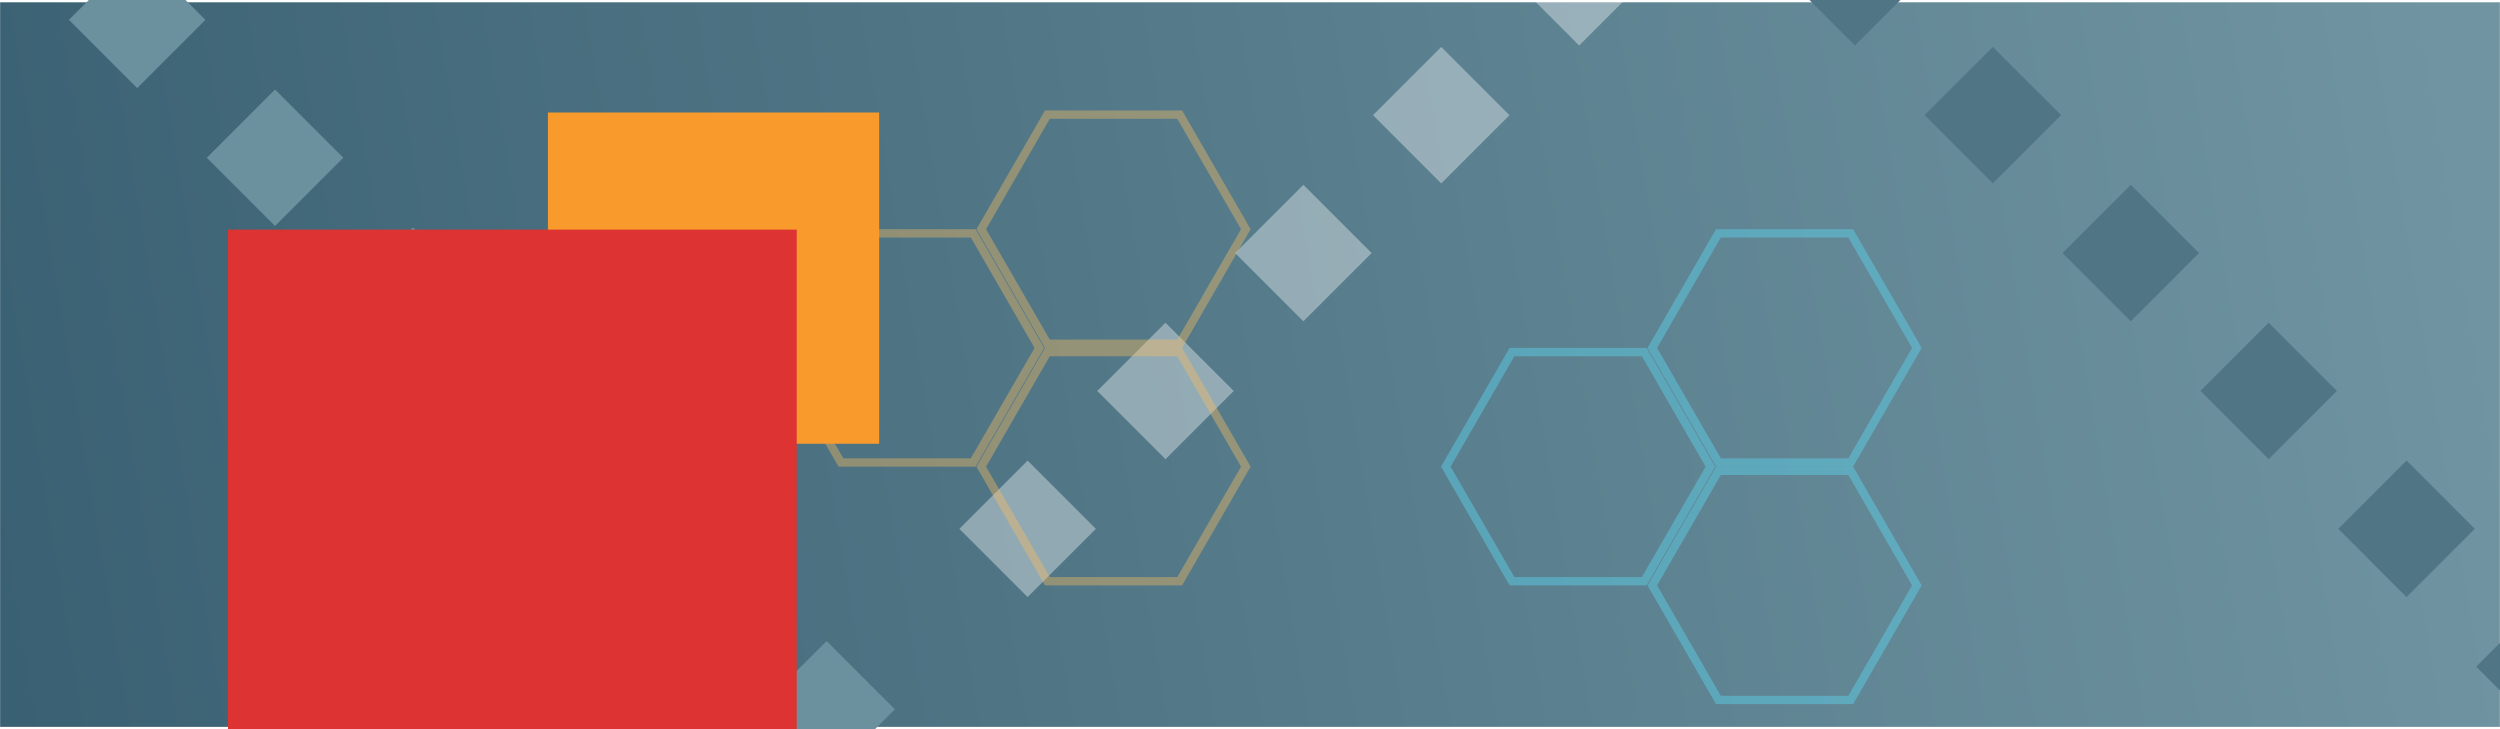 <?xml version="1.0" encoding="UTF-8" standalone="no" ?>
<!DOCTYPE svg PUBLIC "-//W3C//DTD SVG 1.1//EN" "http://www.w3.org/Graphics/SVG/1.1/DTD/svg11.dtd">
<svg xmlns="http://www.w3.org/2000/svg" xmlns:xlink="http://www.w3.org/1999/xlink" version="1.1" width="1200" height="350" viewBox="0 0 1200 350" xml:space="preserve">
<desc>Created with Fabric.js 4.6.0</desc>
<defs>
</defs>
<g transform="matrix(0.99 0 0 0.94 600 175)" id="DA69sC3p3BJu9CZWwQwpO"  >
<linearGradient id="SVGID_342" gradientUnits="userSpaceOnUse" gradientTransform="matrix(1 0 0 1 -606 -185)"  x1="7.223" y1="376.066" x2="1212" y2="185">
<stop offset="0%" style="stop-color:#3A6173;stop-opacity: 1"/>
<stop offset="100%" style="stop-color:#7094A1;stop-opacity: 1"/>
</linearGradient>
<path style="stroke: rgb(231,6,139); stroke-width: 0; stroke-dasharray: none; stroke-linecap: butt; stroke-dashoffset: 0; stroke-linejoin: miter; stroke-miterlimit: 4; fill: url(#SVGID_342); fill-rule: nonzero; opacity: 1;" vector-effect="non-scaling-stroke"  transform=" translate(0, 0)" d="M -606 -185 L 606 -185 L 606 185 L -606 185 z" stroke-linecap="round" />
</g>
<g transform="matrix(0.42 0.42 -0.42 0.42 132.02 75.72)" id="j4pfRjp-ZD6pKjlaS0r_c"  >
<path style="stroke: rgb(225,241,91); stroke-width: 0; stroke-dasharray: none; stroke-linecap: butt; stroke-dashoffset: 0; stroke-linejoin: miter; stroke-miterlimit: 4; fill: rgb(108,145,158); fill-rule: nonzero; opacity: 1;" vector-effect="non-scaling-stroke"  transform=" translate(0, 0)" d="M -39 -39 L 39 -39 L 39 39 L -39 39 z" stroke-linecap="round" />
</g>
<g transform="matrix(0.42 0.42 -0.42 0.42 198.22 141.92)" id="33AaM4AcQY5mWfhsJANl9"  >
<path style="stroke: rgb(225,241,91); stroke-width: 0; stroke-dasharray: none; stroke-linecap: butt; stroke-dashoffset: 0; stroke-linejoin: miter; stroke-miterlimit: 4; fill: rgb(108,145,158); fill-rule: nonzero; opacity: 1;" vector-effect="non-scaling-stroke"  transform=" translate(0, 0)" d="M -39 -39 L 39 -39 L 39 39 L -39 39 z" stroke-linecap="round" />
</g>
<g transform="matrix(0.42 0.42 -0.42 0.42 264.4 208.1)" id="o3MOqAMRTAfked0Tyd9xT"  >
<path style="stroke: rgb(225,241,91); stroke-width: 0; stroke-dasharray: none; stroke-linecap: butt; stroke-dashoffset: 0; stroke-linejoin: miter; stroke-miterlimit: 4; fill: rgb(108,145,158); fill-rule: nonzero; opacity: 1;" vector-effect="non-scaling-stroke"  transform=" translate(0, 0)" d="M -39 -39 L 39 -39 L 39 39 L -39 39 z" stroke-linecap="round" />
</g>
<g transform="matrix(0.42 0.42 -0.42 0.42 330.59 274.29)" id="19T77Ct3BYyOKVhkZ3q1u"  >
<path style="stroke: rgb(225,241,91); stroke-width: 0; stroke-dasharray: none; stroke-linecap: butt; stroke-dashoffset: 0; stroke-linejoin: miter; stroke-miterlimit: 4; fill: rgb(108,145,158); fill-rule: nonzero; opacity: 1;" vector-effect="non-scaling-stroke"  transform=" translate(0, 0)" d="M -39 -39 L 39 -39 L 39 39 L -39 39 z" stroke-linecap="round" />
</g>
<g transform="matrix(0.42 0.42 -0.42 0.42 65.83 9.53)" id="6DVbqgKtVAs5lBO3Qj4G8"  >
<path style="stroke: rgb(225,241,91); stroke-width: 0; stroke-dasharray: none; stroke-linecap: butt; stroke-dashoffset: 0; stroke-linejoin: miter; stroke-miterlimit: 4; fill: rgb(108,145,158); fill-rule: nonzero; opacity: 1;" vector-effect="non-scaling-stroke"  transform=" translate(0, 0)" d="M -39 -39 L 39 -39 L 39 39 L -39 39 z" stroke-linecap="round" />
</g>
<g transform="matrix(0.42 0.42 -0.42 0.42 396.77 340.47)" id="o7VhLVxfPbQls4UqIzb1R"  >
<path style="stroke: rgb(225,241,91); stroke-width: 0; stroke-dasharray: none; stroke-linecap: butt; stroke-dashoffset: 0; stroke-linejoin: miter; stroke-miterlimit: 4; fill: rgb(108,145,158); fill-rule: nonzero; opacity: 1;" vector-effect="non-scaling-stroke"  transform=" translate(0, 0)" d="M -39 -39 L 39 -39 L 39 39 L -39 39 z" stroke-linecap="round" />
</g>
<g transform="matrix(-0.42 0.42 -0.42 -0.42 758 -10.91)" id="AsNQUj-vM5tJZyCKhriSy"  >
<path style="stroke: rgb(225,241,91); stroke-width: 0; stroke-dasharray: none; stroke-linecap: butt; stroke-dashoffset: 0; stroke-linejoin: miter; stroke-miterlimit: 4; fill: rgb(255,255,255); fill-opacity: 0.37; fill-rule: nonzero; opacity: 1;" vector-effect="non-scaling-stroke"  transform=" translate(0, 0)" d="M -39 -39 L 39 -39 L 39 39 L -39 39 z" stroke-linecap="round" />
</g>
<g transform="matrix(-0.42 0.42 -0.42 -0.42 691.8 55.29)" id="r1U9Wph_2TKcILjuPIOXk"  >
<path style="stroke: rgb(225,241,91); stroke-width: 0; stroke-dasharray: none; stroke-linecap: butt; stroke-dashoffset: 0; stroke-linejoin: miter; stroke-miterlimit: 4; fill: rgb(255,255,255); fill-opacity: 0.37; fill-rule: nonzero; opacity: 1;" vector-effect="non-scaling-stroke"  transform=" translate(0, 0)" d="M -39 -39 L 39 -39 L 39 39 L -39 39 z" stroke-linecap="round" />
</g>
<g transform="matrix(-0.42 0.42 -0.42 -0.42 625.62 121.47)" id="QoF7iQr3LzSjA7EWJaUxz"  >
<path style="stroke: rgb(225,241,91); stroke-width: 0; stroke-dasharray: none; stroke-linecap: butt; stroke-dashoffset: 0; stroke-linejoin: miter; stroke-miterlimit: 4; fill: rgb(255,255,255); fill-opacity: 0.37; fill-rule: nonzero; opacity: 1;" vector-effect="non-scaling-stroke"  transform=" translate(0, 0)" d="M -39 -39 L 39 -39 L 39 39 L -39 39 z" stroke-linecap="round" />
</g>
<g transform="matrix(-0.42 0.42 -0.42 -0.42 559.43 187.66)" id="oaYeuXH9wrOArmo88FMmk"  >
<path style="stroke: rgb(225,241,91); stroke-width: 0; stroke-dasharray: none; stroke-linecap: butt; stroke-dashoffset: 0; stroke-linejoin: miter; stroke-miterlimit: 4; fill: rgb(255,255,255); fill-opacity: 0.37; fill-rule: nonzero; opacity: 1;" vector-effect="non-scaling-stroke"  transform=" translate(0, 0)" d="M -39 -39 L 39 -39 L 39 39 L -39 39 z" stroke-linecap="round" />
</g>
<g transform="matrix(-0.42 0.42 -0.42 -0.42 824.19 -77.1)" id="2SkGYRbtTbz_1Rs45aBXD"  >
<path style="stroke: rgb(225,241,91); stroke-width: 0; stroke-dasharray: none; stroke-linecap: butt; stroke-dashoffset: 0; stroke-linejoin: miter; stroke-miterlimit: 4; fill: rgb(255,255,255); fill-opacity: 0.37; fill-rule: nonzero; opacity: 1;" vector-effect="non-scaling-stroke"  transform=" translate(0, 0)" d="M -39 -39 L 39 -39 L 39 39 L -39 39 z" stroke-linecap="round" />
</g>
<g transform="matrix(-0.42 0.42 -0.42 -0.42 493.25 253.84)" id="be7XC0G8g4wxTK1uAPkGx"  >
<path style="stroke: rgb(225,241,91); stroke-width: 0; stroke-dasharray: none; stroke-linecap: butt; stroke-dashoffset: 0; stroke-linejoin: miter; stroke-miterlimit: 4; fill: rgb(255,255,255); fill-opacity: 0.37; fill-rule: nonzero; opacity: 1;" vector-effect="non-scaling-stroke"  transform=" translate(0, 0)" d="M -39 -39 L 39 -39 L 39 39 L -39 39 z" stroke-linecap="round" />
</g>
<g transform="matrix(1 0 0 1 435.4 167)" id="jISNayZdjbgI2XbmoD5oK"  >
<path style="stroke: rgb(255,191,93); stroke-opacity: 0.38; stroke-width: 4; stroke-dasharray: none; stroke-linecap: butt; stroke-dashoffset: 0; stroke-linejoin: miter; stroke-miterlimit: 4; fill: none; fill-rule: nonzero; opacity: 1;" vector-effect="non-scaling-stroke"  transform=" translate(-63.5, -54.99)" d="M 95.25 0 L 127 54.993 L 95.25 109.985 L 31.75 109.985 L 0 54.993 L 31.75 0 z" stroke-linecap="round" />
</g>
<g transform="matrix(1 0 0 1 534.5 110.01)" id="PQIV5eBPWjNEQjOj8tGRu"  >
<path style="stroke: rgb(255,191,93); stroke-opacity: 0.38; stroke-width: 4; stroke-dasharray: none; stroke-linecap: butt; stroke-dashoffset: 0; stroke-linejoin: miter; stroke-miterlimit: 4; fill: none; fill-rule: nonzero; opacity: 1;" vector-effect="non-scaling-stroke"  transform=" translate(-63.5, -54.99)" d="M 95.25 0 L 127 54.993 L 95.25 109.985 L 31.75 109.985 L 0 54.993 L 31.75 0 z" stroke-linecap="round" />
</g>
<g transform="matrix(1 0 0 1 534.5 223.99)" id="rWto24iACSRDQyPJ4pkpY"  >
<path style="stroke: rgb(255,191,93); stroke-opacity: 0.38; stroke-width: 4; stroke-dasharray: none; stroke-linecap: butt; stroke-dashoffset: 0; stroke-linejoin: miter; stroke-miterlimit: 4; fill: none; fill-rule: nonzero; opacity: 1;" vector-effect="non-scaling-stroke"  transform=" translate(-63.5, -54.99)" d="M 95.25 0 L 127 54.993 L 95.25 109.985 L 31.75 109.985 L 0 54.993 L 31.75 0 z" stroke-linecap="round" />
</g>
<g transform="matrix(1 0 0 1 338.5 129.5)" id="kXVgZcOPzP9qBfEhFexny"  >
<filter id="SVGID_341" y="-23%" height="146%" x="-23%" width="146%" >
	<feGaussianBlur in="SourceAlpha" stdDeviation="0"></feGaussianBlur>
	<feOffset dx="4" dy="4" result="oBlur" ></feOffset>
	<feFlood flood-color="rgb(255,255,255)" flood-opacity="1"/>
	<feComposite in2="oBlur" operator="in" />
	<feMerge>
		<feMergeNode></feMergeNode>
		<feMergeNode in="SourceGraphic"></feMergeNode>
	</feMerge>
</filter>
<path style="stroke: rgb(155,98,140); stroke-width: 0; stroke-dasharray: none; stroke-linecap: butt; stroke-dashoffset: 0; stroke-linejoin: miter; stroke-miterlimit: 4; fill: rgb(249,154,45); fill-rule: nonzero; opacity: 1;filter: url(#SVGID_341);" vector-effect="non-scaling-stroke"  transform=" translate(-79.5, -79.5)" d="M 0 0 L 159 0 L 159 159 L 0 159 z" stroke-linecap="round" />
</g>
<g transform="matrix(1 0 0 0.89 241.93 228.14)" id="cys09YP26MWHUiODJmD8D"  >
<filter id="SVGID_329" y="-21%" height="142%" x="-21%" width="142%" >
	<feGaussianBlur in="SourceAlpha" stdDeviation="0"></feGaussianBlur>
	<feOffset dx="4" dy="4" result="oBlur" ></feOffset>
	<feFlood flood-color="rgb(0,0,0)" flood-opacity="1"/>
	<feComposite in2="oBlur" operator="in" />
	<feMerge>
		<feMergeNode></feMergeNode>
		<feMergeNode in="SourceGraphic"></feMergeNode>
	</feMerge>
</filter>
<path style="stroke: rgb(41,121,139); stroke-width: 0; stroke-dasharray: none; stroke-linecap: butt; stroke-dashoffset: 0; stroke-linejoin: miter; stroke-miterlimit: 4; fill: rgb(221,51,51); fill-rule: nonzero; opacity: 1;filter: url(#SVGID_329);" vector-effect="non-scaling-stroke"  transform=" translate(0, 0)" d="M -136.5 -136.5 L 136.5 -136.5 L 136.5 136.5 L -136.5 136.5 z" stroke-linecap="round" />
</g>
<g transform="matrix(0.42 0.42 -0.42 0.42 956.57 55.26)" id="AbGODRQLSr2ok0qIDciMs"  >
<path style="stroke: rgb(225,241,91); stroke-width: 0; stroke-dasharray: none; stroke-linecap: butt; stroke-dashoffset: 0; stroke-linejoin: miter; stroke-miterlimit: 4; fill: rgb(80,118,134); fill-rule: nonzero; opacity: 1;" vector-effect="non-scaling-stroke"  transform=" translate(0, 0)" d="M -39 -39 L 39 -39 L 39 39 L -39 39 z" stroke-linecap="round" />
</g>
<g transform="matrix(0.42 0.42 -0.42 0.42 1022.77 121.46)" id="drXY-loMGO-9YiTsHziN8"  >
<path style="stroke: rgb(225,241,91); stroke-width: 0; stroke-dasharray: none; stroke-linecap: butt; stroke-dashoffset: 0; stroke-linejoin: miter; stroke-miterlimit: 4; fill: rgb(80,118,134); fill-rule: nonzero; opacity: 1;" vector-effect="non-scaling-stroke"  transform=" translate(0, 0)" d="M -39 -39 L 39 -39 L 39 39 L -39 39 z" stroke-linecap="round" />
</g>
<g transform="matrix(0.42 0.42 -0.42 0.42 1088.95 187.64)" id="kfP-6wNcoghCzYS7NHk3g"  >
<path style="stroke: rgb(225,241,91); stroke-width: 0; stroke-dasharray: none; stroke-linecap: butt; stroke-dashoffset: 0; stroke-linejoin: miter; stroke-miterlimit: 4; fill: rgb(80,118,134); fill-rule: nonzero; opacity: 1;" vector-effect="non-scaling-stroke"  transform=" translate(0, 0)" d="M -39 -39 L 39 -39 L 39 39 L -39 39 z" stroke-linecap="round" />
</g>
<g transform="matrix(0.42 0.42 -0.42 0.42 1155.14 253.83)" id="cA90M2h2ShVLliNK4-aoA"  >
<path style="stroke: rgb(225,241,91); stroke-width: 0; stroke-dasharray: none; stroke-linecap: butt; stroke-dashoffset: 0; stroke-linejoin: miter; stroke-miterlimit: 4; fill: rgb(80,118,134); fill-rule: nonzero; opacity: 1;" vector-effect="non-scaling-stroke"  transform=" translate(0, 0)" d="M -39 -39 L 39 -39 L 39 39 L -39 39 z" stroke-linecap="round" />
</g>
<g transform="matrix(0.42 0.42 -0.42 0.42 890.38 -10.93)" id="ZUY-Wv0mJQ-1I95zXckrf"  >
<path style="stroke: rgb(225,241,91); stroke-width: 0; stroke-dasharray: none; stroke-linecap: butt; stroke-dashoffset: 0; stroke-linejoin: miter; stroke-miterlimit: 4; fill: rgb(80,118,134); fill-rule: nonzero; opacity: 1;" vector-effect="non-scaling-stroke"  transform=" translate(0, 0)" d="M -39 -39 L 39 -39 L 39 39 L -39 39 z" stroke-linecap="round" />
</g>
<g transform="matrix(0.42 0.42 -0.42 0.42 1221.32 320.01)" id="oVQRV-vEP1_XOSAUuGlDw"  >
<path style="stroke: rgb(225,241,91); stroke-width: 0; stroke-dasharray: none; stroke-linecap: butt; stroke-dashoffset: 0; stroke-linejoin: miter; stroke-miterlimit: 4; fill: rgb(80,118,134); fill-rule: nonzero; opacity: 1;" vector-effect="non-scaling-stroke"  transform=" translate(0, 0)" d="M -39 -39 L 39 -39 L 39 39 L -39 39 z" stroke-linecap="round" />
</g>
<g transform="matrix(1 0 0 1 757.5 223.99)" id="6o2QoFyewQoWdP_QFINrH"  >
<path style="stroke: rgb(93,227,255); stroke-opacity: 0.38; stroke-width: 4; stroke-dasharray: none; stroke-linecap: butt; stroke-dashoffset: 0; stroke-linejoin: miter; stroke-miterlimit: 4; fill: none; fill-rule: nonzero; opacity: 1;" vector-effect="non-scaling-stroke"  transform=" translate(-63.5, -54.99)" d="M 95.25 0 L 127 54.993 L 95.25 109.985 L 31.75 109.985 L 0 54.993 L 31.75 0 z" stroke-linecap="round" />
</g>
<g transform="matrix(1 0 0 1 856.6 167)" id="XPXpOu2pTGPSagcjvydvy"  >
<path style="stroke: rgb(93,227,255); stroke-opacity: 0.38; stroke-width: 4; stroke-dasharray: none; stroke-linecap: butt; stroke-dashoffset: 0; stroke-linejoin: miter; stroke-miterlimit: 4; fill: none; fill-rule: nonzero; opacity: 1;" vector-effect="non-scaling-stroke"  transform=" translate(-63.5, -54.99)" d="M 95.25 0 L 127 54.993 L 95.25 109.985 L 31.75 109.985 L 0 54.993 L 31.75 0 z" stroke-linecap="round" />
</g>
<g transform="matrix(1 0 0 1 856.6 280.99)" id="7vZQszNdUxi9_V-tSjL0f"  >
<path style="stroke: rgb(93,227,255); stroke-opacity: 0.38; stroke-width: 4; stroke-dasharray: none; stroke-linecap: butt; stroke-dashoffset: 0; stroke-linejoin: miter; stroke-miterlimit: 4; fill: none; fill-rule: nonzero; opacity: 1;" vector-effect="non-scaling-stroke"  transform=" translate(-63.5, -54.99)" d="M 95.25 0 L 127 54.993 L 95.25 109.985 L 31.75 109.985 L 0 54.993 L 31.75 0 z" stroke-linecap="round" />
</g>
</svg>